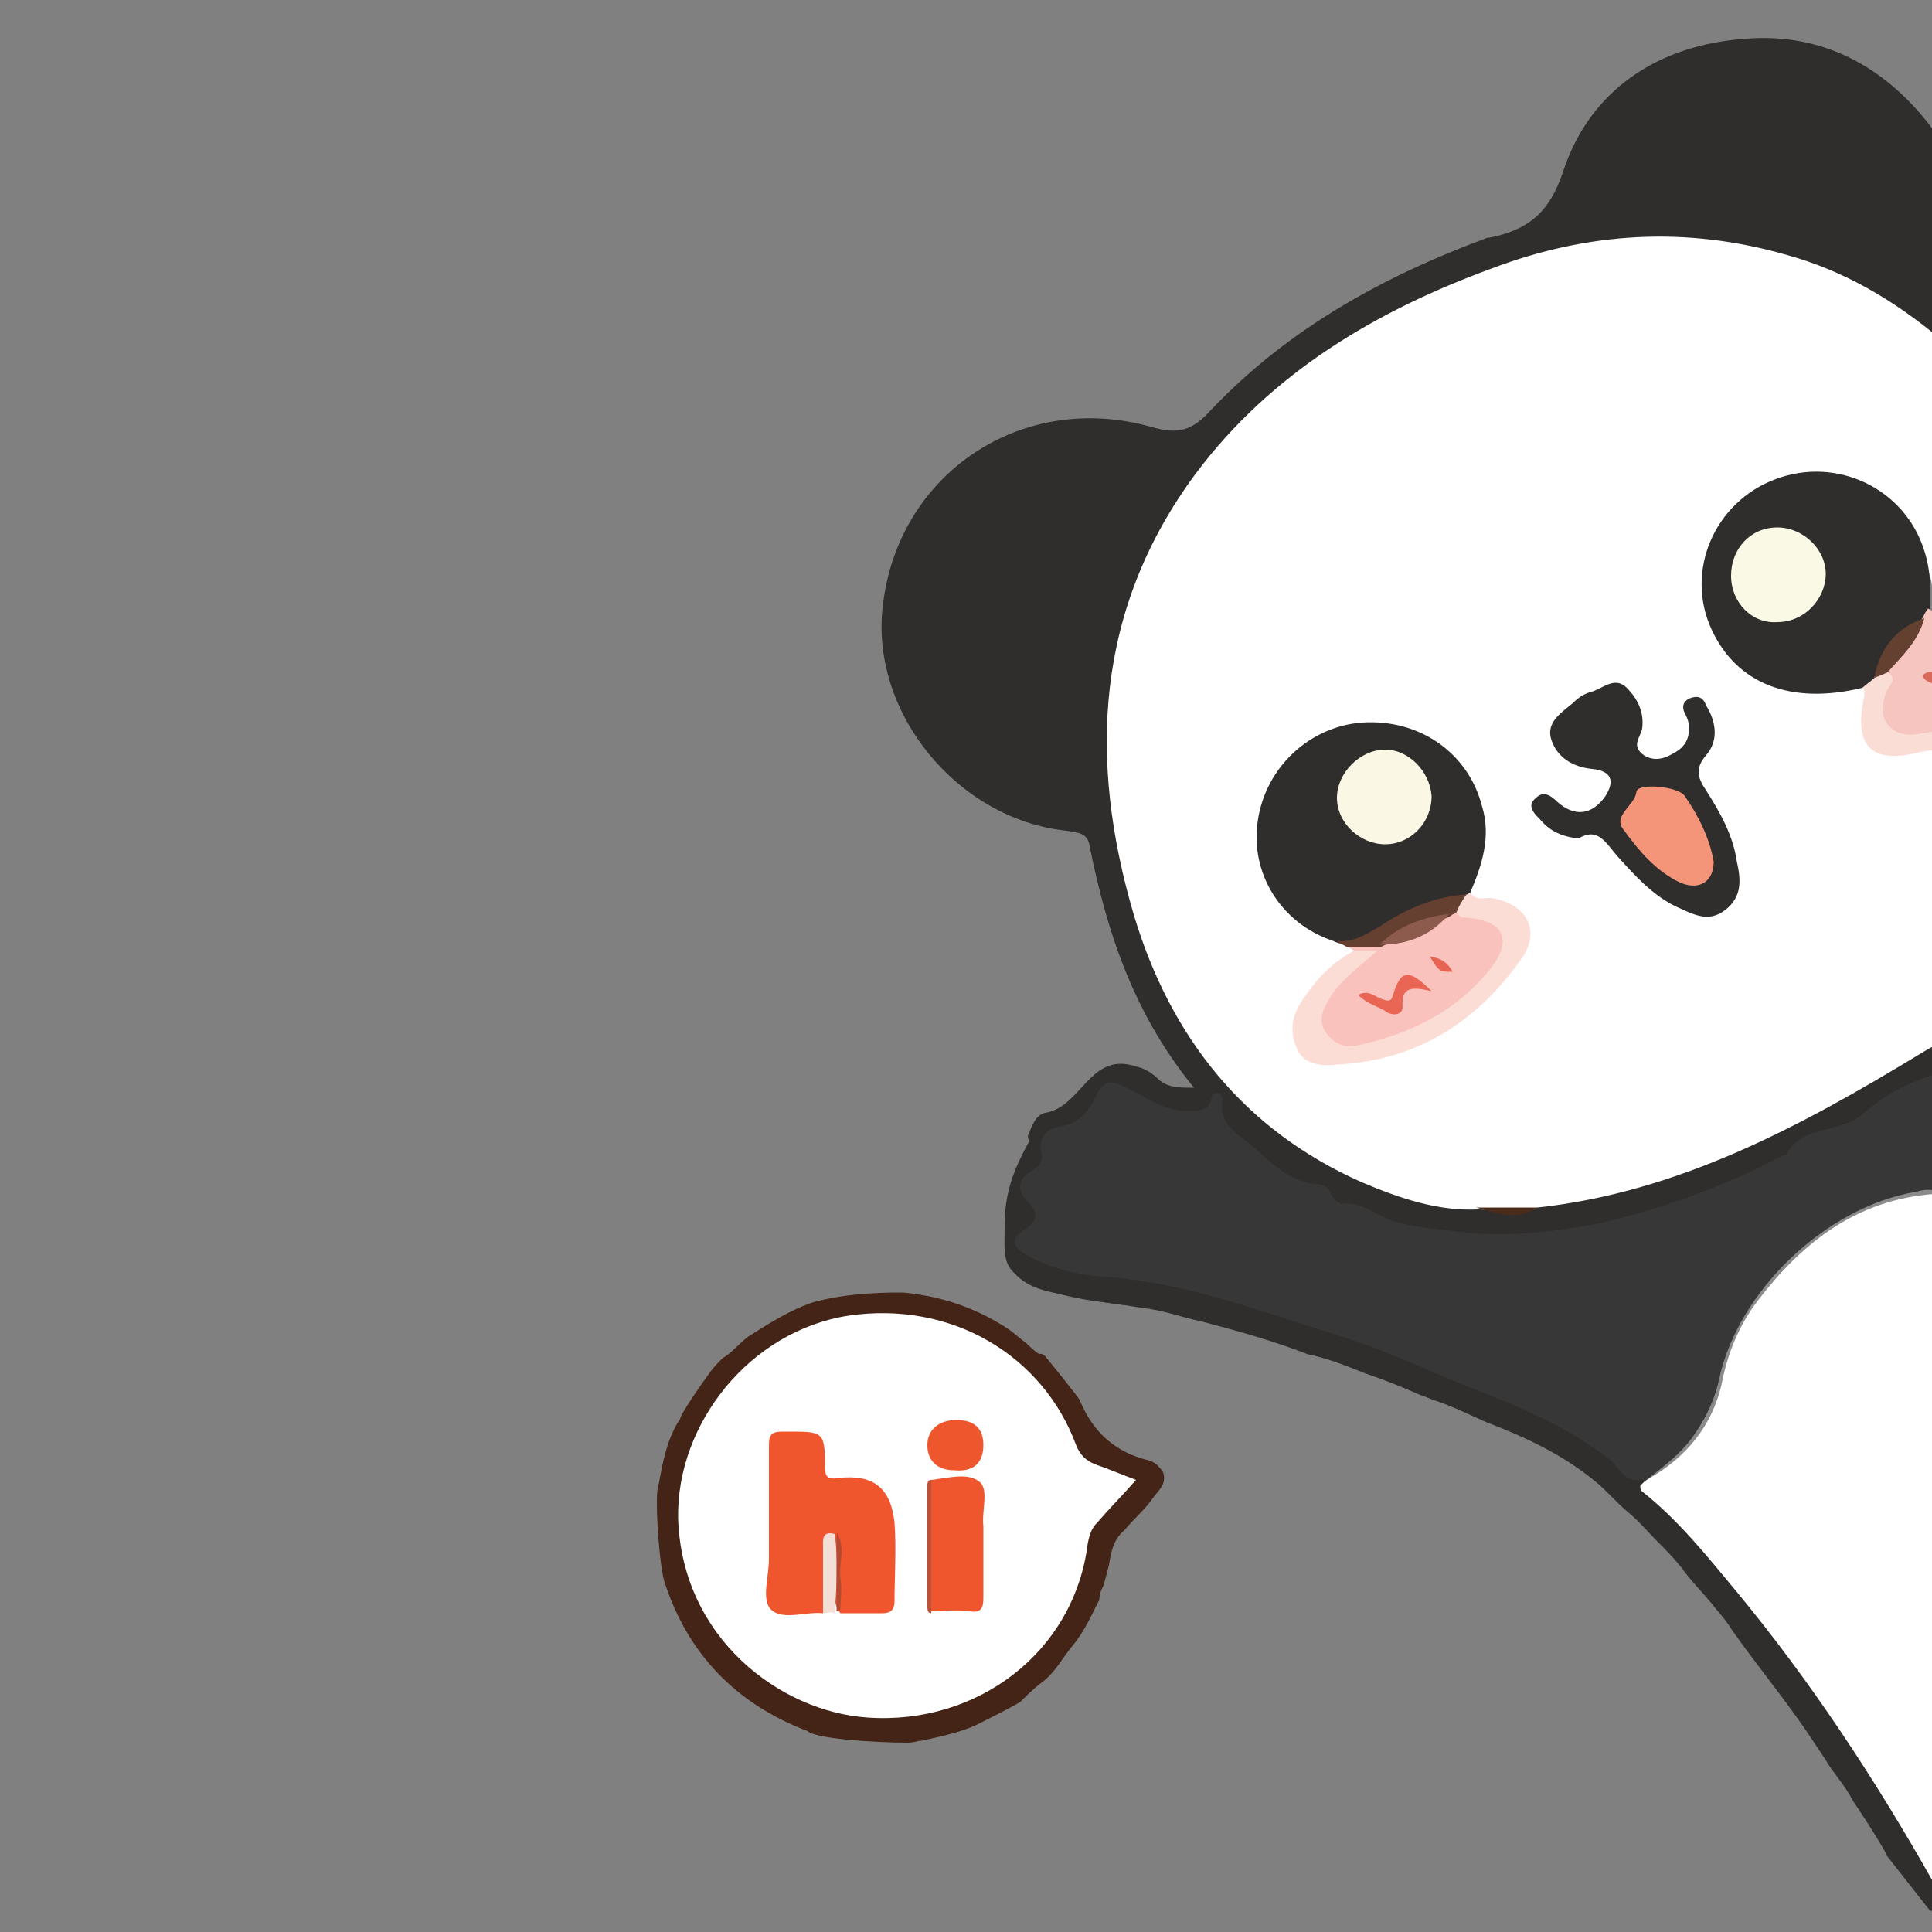 <?xml version="1.0" encoding="utf-8"?>
<!-- Generator: Adobe Illustrator 24.1.0, SVG Export Plug-In . SVG Version: 6.00 Build 0)  -->
<svg version="1.1" id="Layer_1" xmlns="http://www.w3.org/2000/svg" xmlns:xlink="http://www.w3.org/1999/xlink" x="0px" y="0px"
	 viewBox="0 0 100 100" style="enable-background:new 0 0 100 100;" xml:space="preserve">
<rect x="0" y="0" width="100" height="100" fill="#808080" stroke="none"/>
<style type="text/css">
	.st0{fill:#302E2D;}
	.st1{fill:#432417;}
	.st2{fill:#FFFFFF;}
	.st3{fill:#F0562E;}
	.st4{fill:#F0562D;}
	.st5{fill:#EE562E;}
	.st6{fill:#F4DFD7;}
	.st7{fill:#BE5038;}
	.st8{fill:#B24A34;}
	.st9{fill:#FFF9EE;}
	.st10{fill:#F7C5C0;}
	.st11{fill:#FADED6;}
	.st12{fill:#412219;}
	.st13{fill:#F9C2BD;}
	.st14{fill:#FCDDD5;}
	.st15{fill:#653F30;}
	.st16{fill:#4B2C1B;}
	.st17{fill:#FAF9E6;}
	.st18{fill:#644031;}
	.st19{fill:#FAF7E5;}
	.st20{fill:#F49479;}
	.st21{fill:#EA6654;}
	.st22{fill:#8D5A4E;}
	.st23{fill:#E76353;}
	.st24{fill:#D8695B;}
	.st25{opacity:0.6;fill:#3F3E3F;}
</style>
<path class="st0" d="M-171.1,42.1c-0.2,4.2-1.2,8.2-4.2,11.6c-1.9,2.4-4.9,3.6-7.9,3.4c-3.2-0.1-6.3-0.9-9.1-2.2
	c-2.3-1.2-4.4-2.9-6.2-4.9c-4.5-4.8-10.3-8.3-16.8-9.8c-3.6-1-7.2-1.5-10.7-2.7c-3.8-1.3-7-3.9-9.1-7.3c-2.5-4-2.1-8.2,0.2-12.1
	c3.5-6.4,10-10.6,17.3-11.1c4.3-0.4,8.3-1.3,12-3.8s7.9-2.8,12.1-1.6c6,1.7,11,5,14.1,10.6c1.3,2.4,1.5,5,1.8,7.6
	c0.2,2.8,1.1,5.4,2.4,7.9C-172.7,32.1-171.3,37.1-171.1,42.1z"/>
<path class="st0" d="M-177.9-24c0,4.4-1.9,8.1-4.2,11.7c-1.6,2.7-4,4.9-6.9,6.3c-1.1,0.5-2.2,0.7-3.4,0.8c-1.4,0.1-2.7-0.5-3.7-1.5
	c-1.9-2.1-3.2-4.6-3.7-7.4c-1.4-5.9-0.1-12.2,3.6-17c2.5-3.4,5.9-5.2,10.1-4.1c4.3,1,6.8,4.2,7.8,8.5C-178-25.9-177.9-24.9-177.9-24
	z"/>
<path class="st0" d="M-152.8-11.7c0,4.2-2,7.6-4.6,10.7c-3.2,3.9-7.8,6.4-12.9,6.9c-1.3,0.2-2.5,0.1-3.8-0.2
	c-1.4-0.4-2.5-1.3-3.1-2.6c-1.3-2.6-1.6-5.6-0.8-8.4c1-4.6,3.3-8.9,6.6-12.3c3.1-3,6.7-4.4,11.1-3.5
	C-155.8-20.2-152.6-16.2-152.8-11.7z"/>
<path class="st0" d="M-226.9-16.1c0-2.1,0.3-4.1,1.1-6c1.4-3.4,3.6-5.8,7.4-6.3c4.2-0.5,7.4,1.4,9.5,4.9c1.7,2.8,2.3,6.1,1.8,9.3
	c-0.3,3.6-1.4,7.1-3.3,10.2c-0.9,1.4-2.2,2.6-3.6,3.4c-2.4,1.3-4.7,0.9-7.1-1.4C-225.1-5.5-227.2-10.7-226.9-16.1z"/>
<path class="st0" d="M-160.6,28.6c-1.9,0.1-3.8-0.3-5.6-0.9c-2-0.7-3.3-2.5-3.3-4.5c-0.2-2.6,0.5-5.2,2-7.3
	c2.7-4.1,5.9-7.8,10.8-9.5c3.1-1.2,6.6-0.9,9.4,0.9c4.2,2.6,5.5,8,2.9,12.2c-0.2,0.3-0.4,0.6-0.7,0.9
	C-148.6,25.6-154.4,28.6-160.6,28.6z"/>
<g>
	<path class="st1" d="M54.1,70.2c0,0,1.8,2.2,1.8,2.3c0.7,1.7,1.9,2.7,3.6,3.1c0.3,0.1,0.5,0.3,0.7,0.6c0.2,0.6-0.2,0.9-0.5,1.3
		c-0.4,0.6-1,1.1-1.5,1.7c-0.6,0.5-0.7,1.2-0.8,1.8c-0.1,0.4-0.2,0.8-0.3,1.1c-0.1,0.2-0.2,0.4-0.2,0.7c-0.4,0.8-0.8,1.7-1.4,2.4
		c-0.5,0.6-0.9,1.4-1.6,1.9c-0.4,0.3-0.8,0.7-1.1,1c-0.7,0.4-1.5,0.8-2.3,1.2c-0.9,0.4-1.9,0.6-2.8,0.8c-0.2,0-0.4,0.1-0.7,0.1
		c-1.7,0-4.8-0.2-5.2-0.6c-3.7-1.4-6.2-4-7.4-7.7c-0.2-0.6-0.4-2.7-0.4-4.1c0-0.3,0-0.7,0.1-1c0.2-1.1,0.4-2.2,1-3.2
		c0.1-0.1,0.1-0.2,0.2-0.4c0.4-0.7,0.9-1.4,1.4-2.1c0.2-0.3,0.5-0.6,0.7-0.8c0.5-0.3,0.8-0.7,1.3-1.1c1.1-0.7,2.2-1.4,3.4-1.8
		c1.5-0.4,3-0.5,4.5-0.5c0,0,0,0,0,0c0.5,0,1.5,0.2,1.5,0.2c1.5,0.3,2.9,0.9,4.1,1.7c0.3,0.2,0.6,0.5,0.9,0.7
		c0.2,0.2,0.4,0.4,0.7,0.6C53.9,70,54.1,70.2,54.1,70.2z"/>
	<path class="st2" d="M58.8,76.6c-0.7,0.8-1.4,1.5-2,2.2c-0.3,0.3-0.4,0.6-0.5,1.1c-0.7,5.6-5.7,9.4-11.4,9
		c-4.5-0.3-9.6-4.1-9.8-10.3c-0.1-4.9,3.7-9.7,8.8-10.5c5.4-0.8,10.1,2.1,11.8,6.7c0.2,0.5,0.5,0.8,1,1C57.3,76,58,76.3,58.8,76.6z"
		/>
	<path class="st3" d="M42.6,83.5c-0.9-0.1-2.1,0.4-2.7-0.2c-0.5-0.5-0.1-1.7-0.1-2.6c0-2,0-4,0-5.9c0-0.5,0.1-0.7,0.7-0.7
		c0.1,0,0.2,0,0.3,0c1.8,0,1.9,0,1.9,1.8c0,0.5,0.1,0.7,0.7,0.6c1.8-0.2,2.7,0.5,2.9,2.3c0.1,1.4,0,2.8,0,4.1c0,0.4-0.2,0.6-0.6,0.6
		c-0.7,0-1.5,0-2.2,0c-0.5-0.6-0.2-1.3-0.3-2c-0.1-0.5,0.1-1-0.1-1.4c-0.3,0.7-0.1,1.4-0.2,2.2C42.9,82.6,43,83.1,42.6,83.5z"/>
	<path class="st4" d="M48.2,76.6c0.9-0.1,1.9-0.4,2.5,0.1c0.5,0.4,0.1,1.5,0.2,2.3c0,1.2,0,2.5,0,3.7c0,0.5-0.1,0.8-0.7,0.7
		c-0.7-0.1-1.3,0-2,0C48.1,81.1,48.1,78.9,48.2,76.6z"/>
	<path class="st5" d="M49.4,76.1c-0.9,0-1.4-0.5-1.4-1.3c0-0.8,0.6-1.3,1.5-1.3c0.9,0,1.4,0.4,1.4,1.3
		C50.9,75.7,50.4,76.2,49.4,76.1z"/>
	<path class="st6" d="M42.6,83.5c0-1.1,0-2.3,0-3.4c0-0.3-0.1-0.9,0.6-0.7c0.2,1.4,0.1,2.7,0,4.1C43,83.4,42.8,83.5,42.6,83.5z"/>
	<path class="st7" d="M48.2,76.6c0,2.3,0,4.6,0,6.9c-0.2,0-0.2-0.2-0.2-0.4c0-2.1,0-4.1,0-6.2C48,76.8,48,76.6,48.2,76.6z"/>
	<path class="st8" d="M43.3,83.4c0-1.4,0-2.7,0-4.1c0.5,0.8,0.1,1.6,0.2,2.4c0.1,0.5,0,1.1,0,1.6C43.4,83.4,43.3,83.4,43.3,83.4
		L43.3,83.4z"/>
	<g>
		<g>
			<path class="st2" d="M100.6,39.3c-0.2,1.5-0.5,3,0.2,4.5c0.3,0.7,0.2,1.6-0.3,2.4c-0.4,0.7-0.4,1.5-0.1,2.1
				c0.5,1.2,0.5,2.4,0.2,3.7c-0.2,1-0.1,2-0.1,2.9c-0.1,0.1-0.2,0.1-0.4,0c-0.6-0.3-1.1,0.1-1.5,0.4c-4.2,2.6-8.6,4.8-13.3,6.4
				c-2,0.7-4,0.9-6,1.1c-0.9,0-1.9,0-2.8,0C71,62.6,66.5,60,63,55.9c-3.7-4.3-5.4-9.4-5.9-14.9c-0.9-10.5,3.4-18.5,12.5-24
				c3.3-2,6.8-3.7,10.7-4.5c6.9-1.4,13.2-0.6,19,3.7c0.2,0.1,0.3,0.3,0.6,0.3c0.4-0.2,0.2-0.6,0.2-0.9c0-2.2,0-4.4,0-6.6
				c0-0.5-0.1-1.1,0.4-1.6c0.4,0.4,0.2,0.8,0.2,1.2c-0.1,3.3,0,6.5-0.2,9.8c-0.1,1.8,0.1,3.7-0.1,5.5c-0.1,0.7-0.3,8.6-0.2,9.3
				c0.2,1-0.1-1.4-0.2-2.8c0-0.4-0.2-0.9-0.4-1.2c-0.2-0.3-0.3-0.7-0.4-1c-1-2.5-3.4-3.7-6.2-3.3c-2.4,0.4-4.3,2.7-4.5,5.3
				c-0.1,2.1,1.8,4.7,3.9,5.3c1.3,0.4,2.7,0,4,0l3.8-2.4c0,0,0,1.9,0.2,2.8C100.7,37.5,100.3,38.3,100.6,39.3z"/>
			<path class="st0" d="M79.6,62.5c7.3-0.8,13.6-4.2,19.7-7.9c1-0.6,1-0.7,1.2,0.3c0.3,0.7-0.1,1.1-0.7,1.4
				c-3.1,1.6-5.9,3.5-9.1,4.9c-4.7,2-9.5,3.3-14.7,2.9c-4.5-0.4-8.4-2.1-11.6-5.2c-0.7-0.7-1.5-1-2.5-1c-0.9,0-1.8-0.3-2.6-0.8
				c-0.9-0.5-1.6-0.5-2.1,0.5c-0.1,0.3-0.3,0.6-0.6,0.7c-1.6,0.4-1.8,1.8-2.5,2.9c-0.2,0.4-0.3,0.7-0.1,1.1c0.3,0.5,0.3,1.1,0,1.6
				c-0.3,0.6,0,1,0.5,1.2c0.8,0.4,1.6,0.6,2.5,0.7c2.7,0.3,5.3,0.8,7.9,1.6c5.5,1.6,10.8,3.7,15.9,6.1c1.7,0.8,3.4,1.6,4.4,3.3
				c0,0.1,0,0.3-0.1,0.4c-0.7,0.3-1.1-0.1-1.6-0.4c-1.5-1.2-3-2.5-5-2.8l-0.1,0l-0.1-0.1c-0.5-0.5-1.1-0.9-1.8-0.8
				c-2.7-1-5.4-2.1-8.2-3.1c-0.3-0.4-0.6-0.9-1.3-0.5c-1.7-0.6-3.5-1-5.3-1.6c-1.1-0.4-2.6-0.2-3.9-0.4c-1.5-0.2-3.1-0.4-4.5-1.1
				c-1.5-0.7-1.3-1.4-1.3-3c0-1.7,0.5-2.9,1.2-4.2c0.1-0.1,0-0.3,0-0.4c0.2-0.5,0.4-1.1,0.9-1.2c1.9-0.3,2.3-3.2,4.7-2.4
				c0.5,0.1,0.9,0.4,1.2,0.7c0.5,0.4,1,0.4,1.8,0.4c-3.1-3.8-4.5-8-5.4-12.5c-0.1-0.7-0.6-0.7-1.2-0.8c-5.7-0.6-10.2-6.2-9.5-11.7
				c0.8-6.8,7.2-11.1,13.9-9.2c1.4,0.4,2.1,0.2,3.1-0.9c4-4.2,8.9-6.9,14.3-8.9c0,0,0.1,0,0.1,0c2-0.4,3.1-1.3,3.8-3.4
				c1.4-4.3,5-6.6,9.5-6.9c3.9-0.3,7.1,1.4,9.5,4.5c0.2,0.3,0.4,0.6,0.6,0.9c0,3.3,0,6.7,0,10.2c-2.5-2.1-5.1-3.6-8-4.4
				c-5.2-1.5-10.3-1.2-15.3,0.7c-6,2.2-11.4,5.4-15.3,10.6c-5.2,7-5.6,14.8-3.2,22.9c1.9,6.3,5.7,11.1,11.8,13.8
				c1.9,0.8,3.9,1.5,6,1.4C77.5,62.6,78.5,62.8,79.6,62.5z"/>
			<path class="st0" d="M85.1,77.1c-1.1-1.6-2.8-2.6-4.5-3.3c-6.2-2.8-12.6-5.4-19.3-7c-1.4-0.3-2.8-0.5-4.2-0.6
				c-1.2-0.1-2.2-0.5-3.3-0.9c-0.7-0.3-0.9-0.9-0.4-1.6c0.2-0.2,0.4-0.6,0.4-0.6c-1.5-1.4,0.6-2.4,0.4-3.7c-0.1-0.5,0.5-0.9,1.1-1
				c0.7-0.1,1.2-0.5,1.5-1.1c0.4-1.2,1.3-1.2,2.2-0.7c1.1,0.7,2.3,1,3.6,1c1.4,0,2,1.4,3,2.1c2.4,1.8,5,3.1,8,3.7
				c2.7,0.6,5.4,0.5,8,0.1c3-0.5,5.9-1.4,8.7-2.6c1.7-0.8,3.3-1.5,4.9-2.4c1.5-0.8,2.8-1.9,4.4-2.5c0.5-0.2,0.6-0.6,0.6-1
				c0.1,0,0.1,0.1,0.2,0.1c0,0.9,0,1.9,0,2.8c-0.3,1.1-0.1,2.1-0.1,3.2c0,0.8-0.2,1.3-1.1,1.4c-4,0.8-6.7,3.2-8.6,6.6
				c-0.5,0.9-0.8,1.9-1.1,2.9c-0.6,2-1.7,3.6-3.4,4.7C86,76.9,85.6,77.2,85.1,77.1z"/>
			<path class="st9" d="M85.1,77.1c2.4-1.4,3.8-3.5,4.6-6.2c1.4-4.7,4.7-7.7,9.6-8.8c1-0.2,1.1-0.5,1.1-1.4c0-1-0.1-2,0.2-2.9
				c0,2.2,0.2,4.4-0.2,6.6c-0.1,0.8-0.1,1.6,0.1,2.4c0.3,0.9,0.2,1.9,0,2.8c-0.3,1.2-0.3,2.4,0.2,3.6c0.3,0.8,0.3,1.7-0.1,2.5
				c-0.4,1-0.4,1.9,0,2.9c0.4,0.8,0.4,1.9,0.1,2.7c-0.6,1.2-0.4,2.4-0.2,3.7c0.3,1.3-0.4,2.5-0.3,3.7c0.2,2.1-0.9,3.1-2.7,3.6
				c-0.1,0-0.1,0.1-0.2,0.2c-0.6,0.1-0.7-0.4-1-0.8c-3.3-4.7-6.5-9.5-10.7-13.4C85.4,77.9,84.9,77.7,85.1,77.1L85.1,77.1z"/>
			<path class="st0" d="M96.4,35.6c-3.7,0.9-6.5-0.2-7.8-3c-1.4-3,0.1-6.6,3.3-7.8c3.2-1.2,6.7,0.5,7.7,3.7c0,0,0,0,0,0
				c0.2,0.6,0.3,1.3,0.3,1.9c0,0.4,0,0.8,0,1.1c-0.2,0.2-0.1,0.5-0.2,0.7c-1.1,0.8-2,1.7-2.5,3.1C97,35.6,96.6,35.5,96.4,35.6z"/>
			<path class="st0" d="M85.1,77.1c4.8,4.6,8.6,10,12.3,15.4c0.6,1.4,1.5,2.6,2.4,3.9c0.5,0.9,0.8,1.7,0.5,2.9
				c-1.3-2.1-2.5-4-3.7-5.9c-3.9-5.8-7.9-11.5-13.2-16.2c-1.5-1.3-3.3-2.2-5-3.2c2.3-0.3,3.5,1.4,5.1,2.5
				C84,76.8,84.5,77.1,85.1,77.1z"/>
			<path class="st10" d="M99.5,32c0.1-0.2,0.2-0.4,0.3-0.5c1.2,0.6,0.8,1.7,0.8,2.6c-0.3,0.9-0.1,1.8-0.1,2.7c0,1.2-0.3,1.5-1.4,1.6
				c-1.1,0-1.8-0.5-1.9-1.5c-0.1-0.6,0.2-1.2,0.3-1.8C97.9,33.9,98.8,33,99.5,32z"/>
			<path class="st11" d="M97.7,34.8c0.6,0.4,0,0.7-0.1,1.1c-0.2,0.6-0.3,1.3,0.3,1.8c0.6,0.5,1.3,0.3,2,0.2c0.5-0.1,0.5-0.6,0.5-1.1
				c0.1-0.9-0.3-1.9,0.2-2.8c0,1.7,0,3.5,0,5.2c-0.3-0.4-0.6-0.4-1.1-0.3c-2.6,0.7-3.6-0.2-3-2.9c0-0.2,0-0.3-0.1-0.4
				c0.2-0.2,0.4-0.3,0.6-0.5C97.1,34.8,97.3,34.7,97.7,34.8z"/>
			<path class="st12" d="M76.4,73.1c0.9-0.5,1.6-0.2,1.8,0.8C77.5,73.9,77,73.4,76.4,73.1z"/>
			<path class="st12" d="M66.9,69.5c0-0.4,0.3-0.5,0.6-0.4c0.4,0.1,0.8,0.4,0.7,0.9C67.8,69.8,67.4,69.6,66.9,69.5z"/>
			<path class="st0" d="M69,48.7c-2.7-0.9-4.3-3.5-3.9-6.2c0.4-2.8,2.7-4.9,5.4-5.1c3-0.2,5.5,1.6,6.2,4.3c0.5,1.6,0,3.1-0.6,4.5
				c-0.1,0.1-0.2,0.2-0.3,0.3c-1.7,0.4-3.3,0.9-4.7,1.8C70.5,48.8,69.8,49.1,69,48.7z"/>
			<path class="st0" d="M81.7,43.4c-0.9-0.1-1.5-0.4-2-1c-0.3-0.3-0.7-0.7-0.2-1.1c0.4-0.4,0.8-0.1,1.1,0.2c0.9,0.8,1.8,0.7,2.5-0.3
				c0.5-0.8,0.3-1.3-0.7-1.4c-1-0.1-1.8-0.6-2.1-1.5c-0.3-0.9,0.5-1.4,1.1-1.9c0.3-0.3,0.6-0.5,1-0.6c0.6-0.2,1.2-0.8,1.8-0.2
				c0.6,0.6,0.9,1.3,0.8,2.1c-0.1,0.5-0.6,0.9,0.1,1.4c0.5,0.3,1,0.2,1.5-0.1c0.6-0.3,0.9-0.8,0.8-1.5c0-0.2-0.1-0.4-0.2-0.6
				c-0.2-0.4,0-0.7,0.4-0.8c0.4-0.1,0.6,0.1,0.7,0.4c0.5,0.8,0.7,1.8,0,2.6c-0.6,0.7-0.4,1.2,0,1.8c0.7,1.1,1.4,2.3,1.6,3.7
				c0.2,0.9,0.3,1.8-0.6,2.5c-0.9,0.7-1.7,0.2-2.6-0.2c-1.2-0.6-2.1-1.6-3-2.6C83.1,43.6,82.7,42.8,81.7,43.4z"/>
			<path class="st13" d="M70.1,49.2c-0.2-0.1-0.3-0.2-0.5-0.2c0.5-0.3,1-0.3,1.6-0.4c1.5,0.1,2.6-0.6,3.7-1.4
				c0.2-0.1,0.3-0.2,0.5-0.2c0.2,0,0,0,0.1,0c3.3,0.5,2.8,2.4,1.1,4.1c-1.7,1.6-3.7,2.7-5.9,3.2c-0.9,0.2-1.8,0.1-2.3-0.7
				c-0.6-0.8-0.2-1.6,0.3-2.3c0.4-0.7,1-1.2,1.6-1.7C70.8,49.2,70,49.4,70.1,49.2z"/>
			<path class="st14" d="M70.1,49.2c0.3,0,0.7,0,1.2,0c-0.9,0.8-1.9,1.5-2.5,2.5c-0.3,0.5-0.6,1.1-0.2,1.7c0.4,0.6,1,0.9,1.7,0.7
				c2.7-0.6,5-1.7,6.8-3.9c1.2-1.5,0.8-2.5-1.1-2.7c-0.3,0-0.5,0-0.6-0.3c-0.1-0.4,0.2-0.7,0.5-0.9c0.1,0,0.1-0.1,0.2-0.1
				c0.3,0.5,0.8,0.2,1.2,0.3c1.6,0.3,2.4,1.5,1.6,2.9c-2.3,3.4-5.5,5.5-9.7,5.7c-0.8,0.1-1.8,0-2.1-0.9c-0.4-0.9-0.2-1.8,0.5-2.7
				C68.2,50.6,69,49.8,70.1,49.2z"/>
			<path class="st15" d="M75.9,46.3c-0.2,0.3-0.4,0.6-0.5,0.9c-0.1,0.1-0.2,0.1-0.3,0.2c-1.2,0.6-2.4,1-3.6,1.6c-0.6,0-1.2,0-1.8,0
				c-0.2-0.1-0.4-0.2-0.5-0.3c0.9,0.1,1.6-0.4,2.3-0.8C72.7,47.1,74.2,46.4,75.9,46.3z"/>
			<path class="st16" d="M79.6,62.5c-1.1,0.7-2.1,0.3-3.2,0C77.5,62.5,78.5,62.5,79.6,62.5z"/>
			<path class="st17" d="M89.6,29.8c0-1.4,1-2.5,2.4-2.5c1.3,0,2.5,1.1,2.5,2.4c0,1.3-1.1,2.5-2.5,2.5
				C90.7,32.3,89.6,31.2,89.6,29.8z"/>
			<path class="st18" d="M97.7,34.8c-0.2,0.1-0.5,0.2-0.7,0.3c0.3-1.5,1.1-2.6,2.6-3.1C99.3,33.2,98.4,34,97.7,34.8z"/>
			<path class="st19" d="M74.1,41.2c0,1.4-1.1,2.5-2.4,2.5c-1.3,0-2.5-1.1-2.5-2.4c0-1.3,1.2-2.5,2.5-2.5
				C72.9,38.8,74,39.9,74.1,41.2z"/>
			<path class="st20" d="M88.7,44.6c0,1-0.7,1.5-1.7,1.1c-1.3-0.6-2.2-1.7-3-2.8c-0.5-0.7,0.6-1.2,0.7-1.9c0-0.5,2.2-0.3,2.5,0.2
				C87.9,42.2,88.5,43.4,88.7,44.6z"/>
			<path class="st21" d="M70.3,51.5c0.5-0.3,0.9,0.1,1.2,0.2c0.3,0.1,0.5,0.2,0.6-0.2c0.4-1.3,0.8-1.4,2-0.2
				c-0.9-0.2-1.6-0.3-1.5,0.8c0,0.4-0.4,0.5-0.8,0.3C71.4,52.1,70.8,52,70.3,51.5z"/>
			<path class="st22" d="M71.4,48.9c1-1,2.2-1.4,3.6-1.6C74.1,48.4,72.9,48.9,71.4,48.9z"/>
			<path class="st23" d="M74,49.5c0.6,0.1,0.9,0.3,1.2,0.8C74.5,50.3,74.5,50.3,74,49.5z"/>
		</g>
	</g>
	<path class="st0" d="M97.7,96.1c-0.1-0.1-0.1-0.2-0.1-0.2c-0.5-0.9-1.1-1.8-1.7-2.7c-0.4-0.8-1-1.4-1.4-2.1
		c-0.2-0.3-0.4-0.6-0.6-0.9c-1.3-2-2.9-3.9-4.3-5.9c-0.3-0.5-0.7-0.9-1-1.3c-0.5-0.6-1.1-1.2-1.6-1.9c-0.4-0.5-0.8-0.9-1.2-1.3
		c-0.5-0.5-1-1.1-1.5-1.5c-0.6-0.5-1.1-1.1-1.7-1.6c-1.7-1.4-3.6-2.3-5.7-3.1c-0.9-0.4-1.7-0.8-2.6-1.1c-0.3-0.1-0.5-0.2-0.8-0.3
		c-0.9-0.4-1.9-0.8-2.8-1.1c-1-0.4-2-0.8-3-1c-1.8-0.7-3.6-1.2-5.5-1.7c-1-0.2-2-0.6-3.1-0.7c-1.1-0.2-2.1-0.3-3.2-0.5
		c-1.1-0.3-2.4-0.3-3.3-1.2c0-0.4,0.3-0.5,0.6-0.4c1.3,0.3,2.5,0.3,3.8,0.8c1,0.4,2.1,0.4,3.2,0.5c1.5,0.1,2.8,0.7,4.2,1
		c2.6,0.6,5.1,1.7,7.6,2.6c1.1,0.4,2.2,0.7,3.2,1.4c0.9,0.6,2,0.9,3,1.2c1.8,0.6,3,1.7,4.5,2.7c0.2,0.2,0.5,0.4,0.7,0.6
		c0.6,0.4,0.6,0.5,1.2,0.1c1.6,1,2.7,2.5,3.9,3.9c4.3,5,7.9,10.4,11.4,15.9c0.1,0.2,0.2,0.3,0.3,0.5c0.2,0.7,0.3,1.4-0.1,2.1
		c-0.1,0-0.1,0-0.2,0"/>
	<path class="st24" d="M100.3,35.4c-0.3,0-0.6-0.1-0.8-0.4c0.2-0.3,0.5-0.2,0.7-0.2C100.4,34.9,100.3,35.2,100.3,35.4z"/>
	<path class="st2" d="M84.9,76.9c0.1-0.1,0.1-0.1,0.2-0.2c1-0.8,2-1.5,2.7-2.6c0.6-0.9,1-1.8,1.2-2.8c1-4.5,5.5-8.8,10.1-9.6
		c0.4-0.1,0.8-0.2,1.2,0c0.3,0.2,0.3,0.4,0.2,0.7c-0.1,0.5,0.1,1,0.5,1.4c0.2,0.9,0.2,1.8,0,2.7c-0.7,0.9-0.7,2.3,0,3.2
		c0.2,0.9,0.2,1.8,0,2.8c-0.7,0.9-0.7,2.3,0,3.2c0.2,0.9,0.2,1.8,0,2.8c-0.7,0.9-0.7,2.3,0,3.2c0.2,0.9,0.2,1.8,0,2.8
		c-0.7,0.9-0.7,2.3,0,3.2c0.2,0.9,0.2,1.8,0,2.8c-0.7,0.9-0.7,2.3,0,3.2c0.2,1,0.4,1.9-0.2,2.8c0,0,0,0,0,0
		c-0.7-0.1-0.5,0.5-0.8,0.8C97,92,93.7,87,89.9,82.4c-1.5-1.8-3-3.7-4.9-5.2C84.9,77.1,84.9,77,84.9,76.9z"/>
	<path class="st25" d="M100.1,61.8c-4,0.3-6.8,2.5-9.1,5.5c-1,1.3-1.6,2.8-1.9,4.4c-0.5,2.1-1.8,3.7-3.7,4.8
		c-0.1,0.1-0.3,0.1-0.5,0.1c-0.8,0.1-1.1-0.6-1.5-1c-2.3-1.8-5-2.9-7.6-3.9c-2.2-0.9-4.3-1.9-6.6-2.6c-3.9-1.2-7.7-2.7-11.9-3
		c-1.4-0.1-2.8-0.4-4.1-1.1c-0.9-0.5-0.9-0.9-0.1-1.4c0.7-0.5,0.6-0.9,0.1-1.4c-0.6-0.6-0.5-1.2,0.2-1.6c0.4-0.2,0.6-0.5,0.5-1
		c-0.2-0.7,0.3-1.2,1-1.3c0.8-0.1,1.3-0.6,1.7-1.3c0.5-1.1,0.8-1.2,1.9-0.6c1,0.5,1.8,1.1,3,1.1c0.6,0,1,0,1.2-0.6
		c0-0.2,0.1-0.4,0.4-0.3c0.1,0,0.2,0.2,0.2,0.3c-0.3,1.3,0.8,1.8,1.5,2.4c1,0.9,2,1.9,3.4,2c0.3,0,0.6,0.2,0.7,0.5
		c0.1,0.2,0.3,0.5,0.6,0.5c1-0.1,1.7,0.6,2.6,0.9c1,0.3,2,0.4,3,0.5c2.6,0.4,5.2,0.1,7.8-0.4c3.3-0.8,6.4-1.9,9.4-3.5
		c0.1,0,0.2,0,0.2-0.1c0.8-1.5,2.8-1,4-2.1c1-0.9,2.3-1.6,3.7-2c0.6,0.7,0.2,1.4,0.3,2.2c0,1,0,2,0,2.9
		C100.3,61,100.4,61.4,100.1,61.8z"/>
</g>
</svg>

